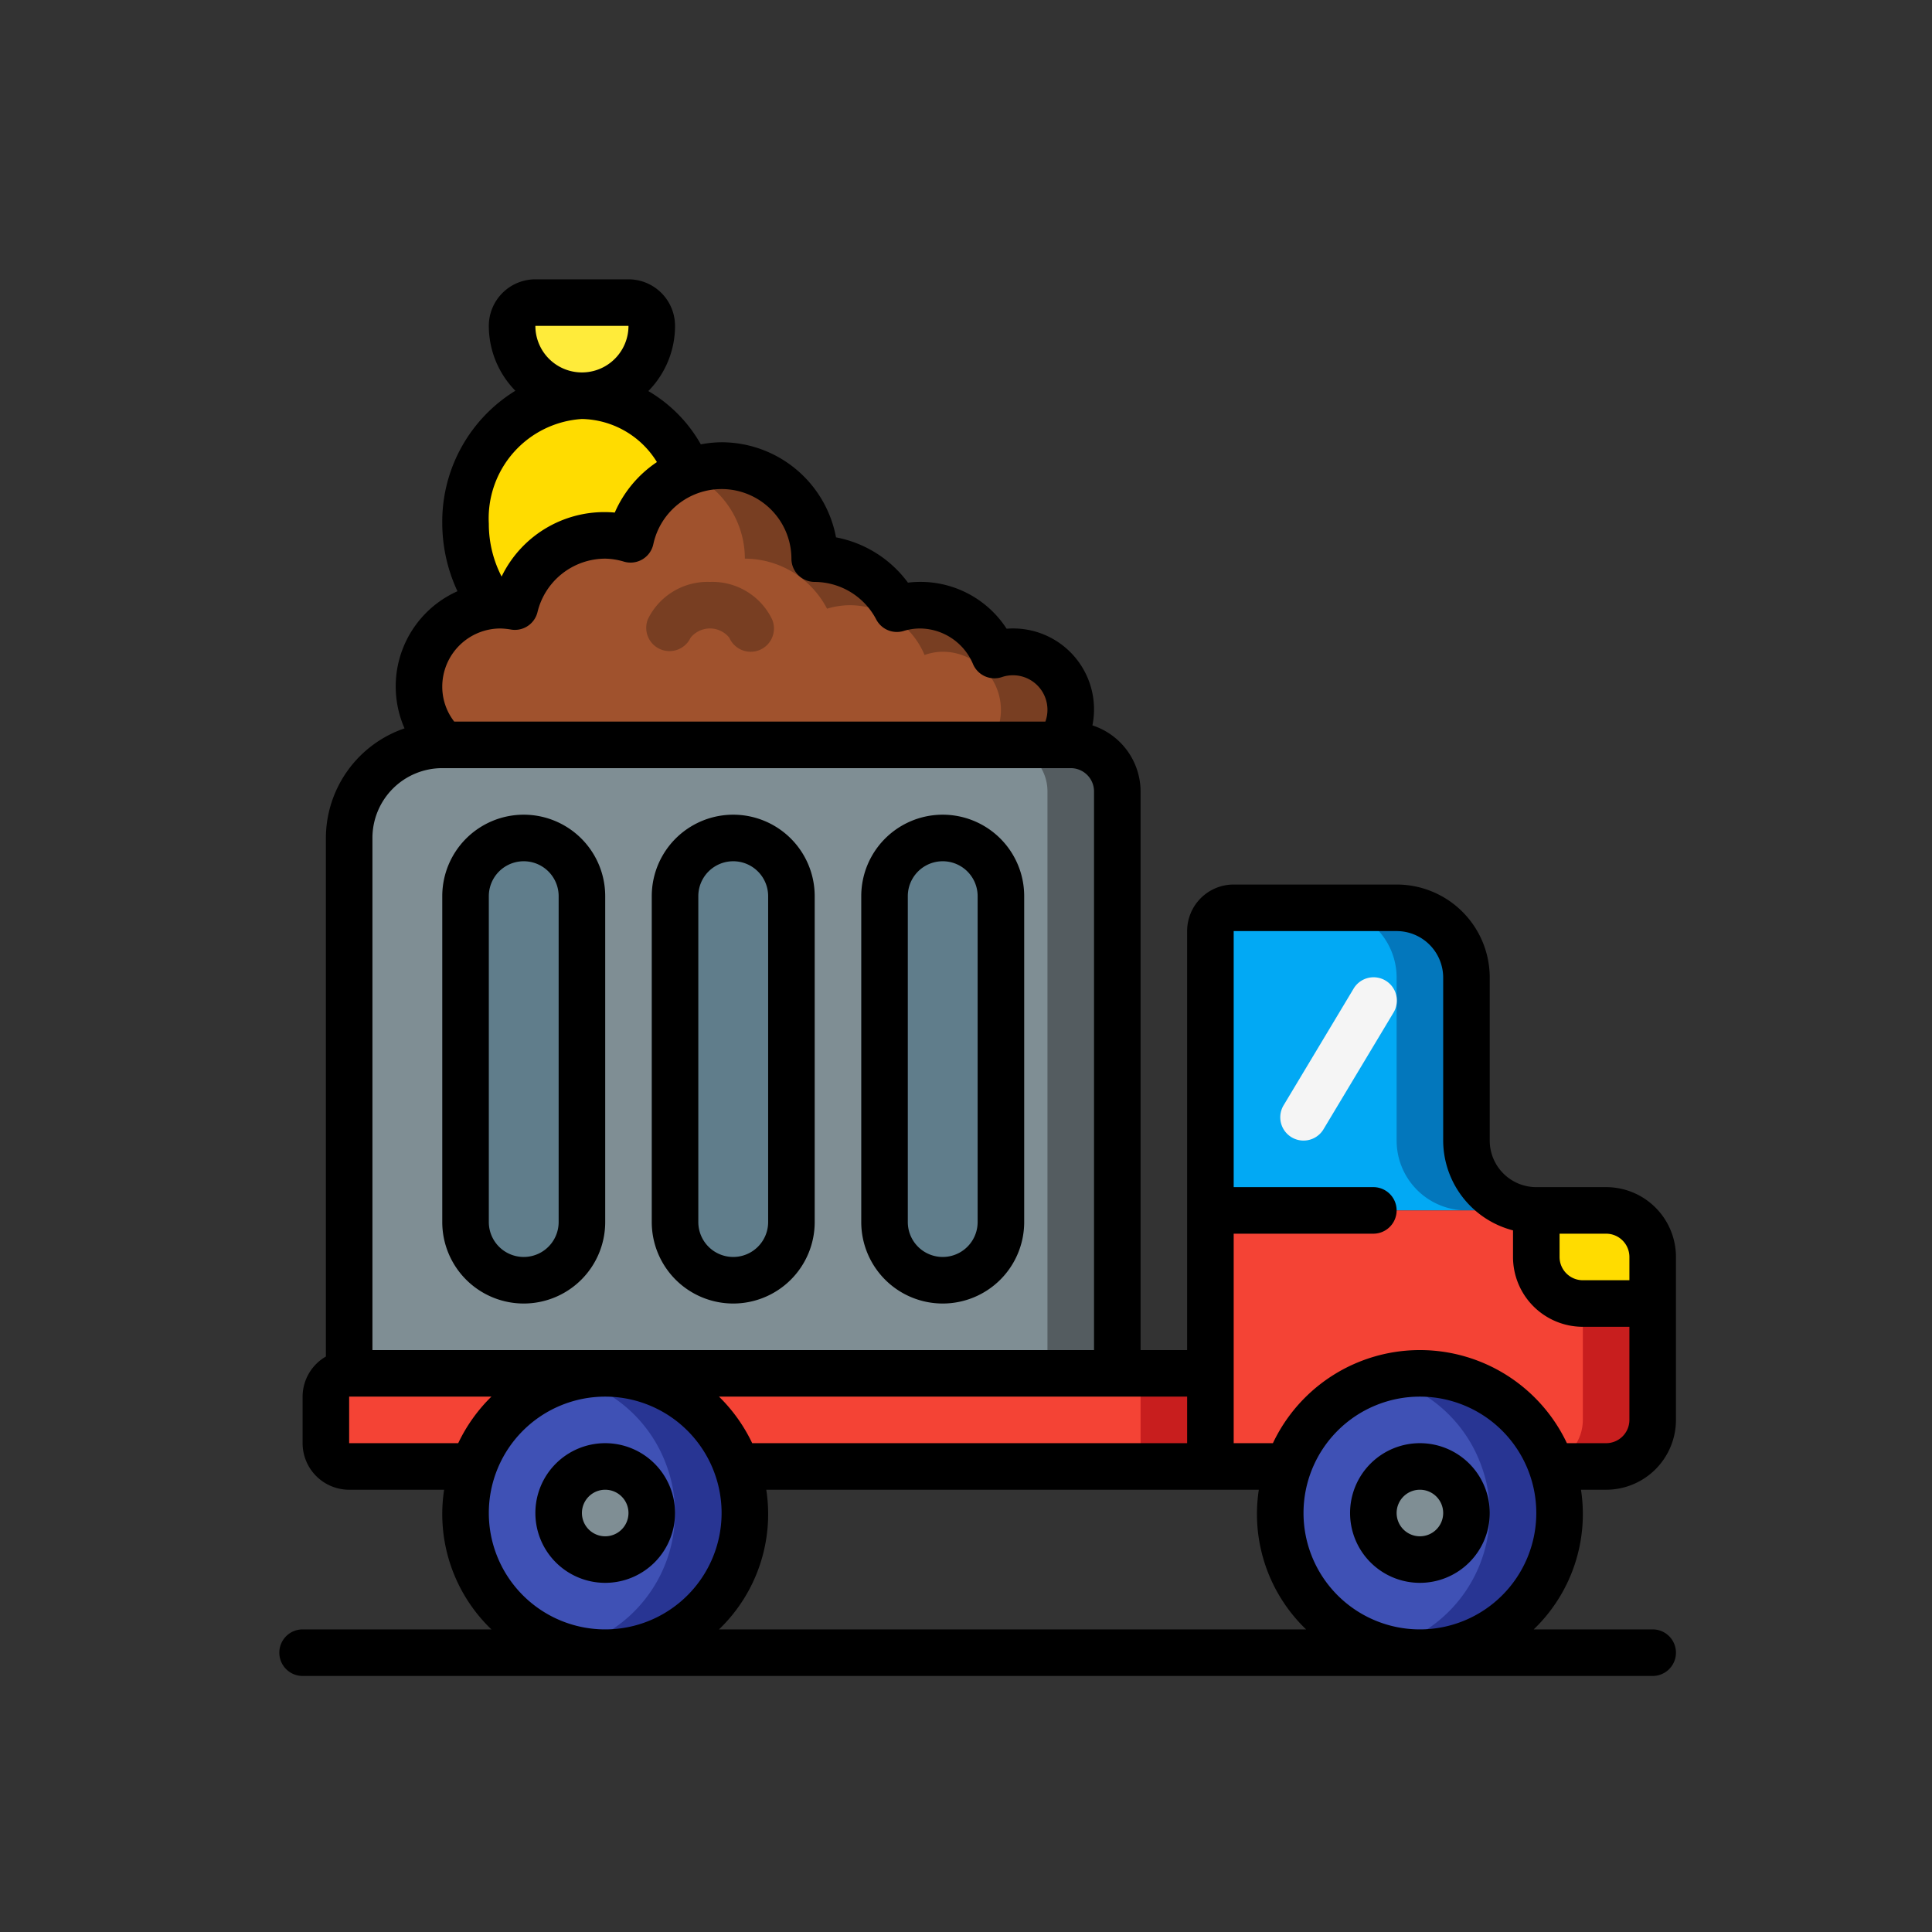 <svg xmlns="http://www.w3.org/2000/svg" width="83" height="83" viewBox="0 0 83 83">
  <rect x="0" y="0" width="83" height="83" fill="#333333" stroke="none"/>
  <g id="Grupo_960375" data-name="Grupo 960375" transform="translate(-3493 8111)">
    <rect id="Rectángulo_340660" data-name="Rectángulo 340660" width="83" height="83" transform="translate(3493 -8111)" fill="none"/>
    <g id="Page-1" transform="translate(3505 -8099)">
      <g id="_036---Bin-Lorry" data-name="036---Bin-Lorry">
        <path id="Shape" d="M55,53a6,6,0,0,1-12,0,5.8,5.8,0,0,1,.35-2,5.99,5.99,0,0,1,11.3,0A5.8,5.8,0,0,1,55,53Z" fill="#3f51b5"/>
        <path id="Shape-2" data-name="Shape" d="M54.65,51a5.912,5.912,0,0,0-7.15-3.792A5.965,5.965,0,0,1,51.65,51,5.8,5.8,0,0,1,52,53a6,6,0,0,1-4.5,5.8A5.978,5.978,0,0,0,55,53,5.8,5.8,0,0,0,54.65,51Z" fill="#283593"/>
        <circle id="Oval" cx="2" cy="2" r="2" transform="translate(47 51)" fill="#7f8e94"/>
        <path id="Shape-3" data-name="Shape" d="M20,53A6,6,0,0,1,8,53a5.8,5.8,0,0,1,.35-2,5.99,5.99,0,0,1,11.3,0A5.8,5.8,0,0,1,20,53Z" fill="#3f51b5"/>
        <path id="Shape-4" data-name="Shape" d="M19.65,51a5.912,5.912,0,0,0-7.15-3.792A5.965,5.965,0,0,1,16.65,51,5.8,5.8,0,0,1,17,53a6,6,0,0,1-4.5,5.8A5.978,5.978,0,0,0,20,53,5.8,5.8,0,0,0,19.65,51Z" fill="#283593"/>
        <circle id="Oval-2" data-name="Oval" cx="2" cy="2" r="2" transform="translate(12 51)" fill="#7f8e94"/>
        <path id="Shape-5" data-name="Shape" d="M54,40H40V28a1,1,0,0,1,1-1h7a3,3,0,0,1,3,3v7A3,3,0,0,0,54,40Z" fill="#02a9f4"/>
        <path id="Shape-6" data-name="Shape" d="M51,37V30a3,3,0,0,0-3-3H45a3,3,0,0,1,3,3v7a3,3,0,0,0,3,3h3A3,3,0,0,1,51,37Z" fill="#0377bc"/>
        <path id="Shape-7" data-name="Shape" d="M59,42v2H56a2.006,2.006,0,0,1-2-2V40h3A2.006,2.006,0,0,1,59,42Z" fill="#ffdc00"/>
        <path id="Shape-8" data-name="Shape" d="M59,44v5a2.006,2.006,0,0,1-2,2H54.65a5.99,5.99,0,0,0-11.3,0H40V40H54v2a2.006,2.006,0,0,0,2,2Z" fill="#f44335"/>
        <path id="Shape-9" data-name="Shape" d="M56,44v5a2,2,0,0,1-1.4,1.9c.014.036.034.068.046.1H57a2.006,2.006,0,0,0,2-2V44Z" fill="#c81e1e"/>
        <path id="Shape-10" data-name="Shape" d="M14,47a5.981,5.981,0,0,0-5.65,4H3a1,1,0,0,1-1-1V48a1,1,0,0,1,1-1Z" fill="#f44335"/>
        <path id="Shape-11" data-name="Shape" d="M40,47v4H19.65A5.981,5.981,0,0,0,14,47Z" fill="#f44335"/>
        <path id="Rectangle-path" d="M37,47h3v4H37Z" fill="#c81e1e"/>
        <path id="Shape-12" data-name="Shape" d="M36,47V22a2,2,0,0,0-2-2H7a4,4,0,0,0-4,4V47Z" fill="#7f8e94"/>
        <path id="Shape-13" data-name="Shape" d="M34,20H31a2,2,0,0,1,2,2V47h3V22A2,2,0,0,0,34,20Z" fill="#545c60"/>
        <rect id="Rectangle-path-2" data-name="Rectangle-path" width="5" height="19" rx="2.5" transform="translate(31 43) rotate(180)" fill="#607d8b"/>
        <rect id="Rectangle-path-3" data-name="Rectangle-path" width="5" height="19" rx="2.5" transform="translate(22 43) rotate(180)" fill="#607d8b"/>
        <rect id="Rectangle-path-4" data-name="Rectangle-path" width="5" height="19" rx="2.5" transform="translate(13 43) rotate(180)" fill="#607d8b"/>
        <path id="Shape-14" data-name="Shape" d="M44,37a1,1,0,0,1-.856-1.515l3-5a1,1,0,1,1,1.714,1.03l-3,5A1,1,0,0,1,44,37Z" fill="#f5f5f5"/>
        <path id="Shape-15" data-name="Shape" d="M34,18.5a2.467,2.467,0,0,1-.53,1.53L7.06,20A3.441,3.441,0,0,1,6,17.5a3.5,3.5,0,0,1,3.16-3.48c.11-.01.23-.02.34-.02a4.2,4.2,0,0,1,.62.06A4.008,4.008,0,0,1,14,11a3.941,3.941,0,0,1,1.09.17,3.97,3.97,0,0,1,2.48-2.9A3.827,3.827,0,0,1,19,8a4,4,0,0,1,4,4,3.992,3.992,0,0,1,3.53,2.15A3.451,3.451,0,0,1,27.5,14a3.489,3.489,0,0,1,3.22,2.14A2.29,2.29,0,0,1,31.5,16,2.5,2.5,0,0,1,34,18.5Z" fill="sienna"/>
        <path id="Shape-16" data-name="Shape" d="M31.5,16a2.29,2.29,0,0,0-.78.14A3.489,3.489,0,0,0,27.5,14a3.451,3.451,0,0,0-.97.15A3.992,3.992,0,0,0,23,12a4,4,0,0,0-4-4,3.827,3.827,0,0,0-1.43.27c-.022.008-.042.02-.063.028A4,4,0,0,1,20,12a3.992,3.992,0,0,1,3.53,2.15A3.451,3.451,0,0,1,24.5,14a3.489,3.489,0,0,1,3.22,2.14A2.29,2.29,0,0,1,28.5,16,2.5,2.5,0,0,1,31,18.5a2.467,2.467,0,0,1-.528,1.527h3A2.467,2.467,0,0,0,34,18.5,2.5,2.5,0,0,0,31.5,16Z" fill="#783e22"/>
        <path id="Shape-17" data-name="Shape" d="M17.57,8.27a3.97,3.97,0,0,0-2.48,2.9A3.941,3.941,0,0,0,14,11a4.008,4.008,0,0,0-3.88,3.06A4.2,4.2,0,0,0,9.5,14c-.11,0-.23.01-.34.02A5.828,5.828,0,0,1,8,10.5,5.267,5.267,0,0,1,13,5,4.992,4.992,0,0,1,17.57,8.27Z" fill="#ffdc00"/>
        <path id="Shape-18" data-name="Shape" d="M11,1h4a1,1,0,0,1,1,1,3,3,0,0,1-6,0A1,1,0,0,1,11,1Z" fill="#ffeb3a"/>
        <path id="Shape-19" data-name="Shape" d="M20.251,16a1,1,0,0,1-.917-.6,1.068,1.068,0,0,0-1.668,0,1,1,0,0,1-1.832-.8A2.85,2.85,0,0,1,18.5,13a2.85,2.85,0,0,1,2.666,1.6,1,1,0,0,1-.516,1.317A.986.986,0,0,1,20.251,16Z" fill="#783e22"/>
        <g id="Grupo_960374" data-name="Grupo 960374">
          <path id="Shape-20" data-name="Shape" d="M49,50a3,3,0,1,0,3,3A3,3,0,0,0,49,50Zm0,4a1,1,0,1,1,1-1A1,1,0,0,1,49,54Z"/>
          <path id="Shape-21" data-name="Shape" d="M14,50a3,3,0,1,0,3,3A3,3,0,0,0,14,50Zm0,4a1,1,0,1,1,1-1A1,1,0,0,1,14,54Z"/>
          <path id="Shape-22" data-name="Shape" d="M57,39H54a2,2,0,0,1-2-2V30a4,4,0,0,0-4-4H41a2,2,0,0,0-2,2V46H37V22a2.994,2.994,0,0,0-2.069-2.837,3.475,3.475,0,0,0-3.686-4.153,4.41,4.41,0,0,0-4.239-1.979,4.992,4.992,0,0,0-3.09-1.946A5.009,5.009,0,0,0,19,7a4.879,4.879,0,0,0-.892.09A6.17,6.17,0,0,0,15.853,4.8,3.987,3.987,0,0,0,17,2a2,2,0,0,0-2-2H11A2,2,0,0,0,9,2a3.982,3.982,0,0,0,1.14,2.787A6.6,6.6,0,0,0,7,10.5a6.937,6.937,0,0,0,.653,2.9,4.477,4.477,0,0,0-2.274,5.891A4.992,4.992,0,0,0,2,24V46.278A1.993,1.993,0,0,0,1,48v2a2,2,0,0,0,2,2H7.08a6.868,6.868,0,0,0,2.031,6H1a1,1,0,0,0,0,2H59a1,1,0,0,0,0-2H53.889a6.868,6.868,0,0,0,2.031-6H57a3,3,0,0,0,3-3V42A3,3,0,0,0,57,39Zm1,3v1H56a1,1,0,0,1-1-1V41h2A1,1,0,0,1,58,42ZM39,50H20.315a7.016,7.016,0,0,0-1.426-2H39ZM11,2h4a2,2,0,0,1-4,0Zm2,4a3.871,3.871,0,0,1,3.222,1.851,5.016,5.016,0,0,0-1.811,2.169,4.908,4.908,0,0,0-4.862,2.749A4.93,4.93,0,0,1,9,10.5,4.277,4.277,0,0,1,13,6ZM9.5,15a3.185,3.185,0,0,1,.471.049,1,1,0,0,0,1.12-.751A3,3,0,0,1,14,12a2.944,2.944,0,0,1,.814.131,1,1,0,0,0,1.254-.756A3,3,0,0,1,22,12a1,1,0,0,0,1,1,3,3,0,0,1,2.646,1.617,1,1,0,0,0,1.163.493A2.451,2.451,0,0,1,27.5,15a2.489,2.489,0,0,1,2.3,1.527,1,1,0,0,0,1.262.554A1.483,1.483,0,0,1,32.91,19H7.514A2.437,2.437,0,0,1,7,17.5,2.5,2.5,0,0,1,9.5,15ZM7,21H34a1,1,0,0,1,1,1V46H4V24A3,3,0,0,1,7,21ZM3,50V48H9.111a7.016,7.016,0,0,0-1.426,2Zm6,3a5,5,0,1,1,5,5A5,5,0,0,1,9,53Zm9.889,5a6.868,6.868,0,0,0,2.031-6H42.08a6.868,6.868,0,0,0,2.031,6ZM49,58a5,5,0,1,1,5-5A5,5,0,0,1,49,58Zm8-8H55.315a6.985,6.985,0,0,0-12.63,0H41V41h6a1,1,0,0,0,0-2H41V28h7a2,2,0,0,1,2,2v7a4,4,0,0,0,3,3.858V42a3,3,0,0,0,3,3h2v4A1,1,0,0,1,57,50Z"/>
          <path id="Shape-23" data-name="Shape" d="M28.5,44A3.5,3.5,0,0,0,32,40.5v-14a3.5,3.5,0,0,0-7,0v14A3.5,3.5,0,0,0,28.5,44ZM27,26.5a1.5,1.5,0,0,1,3,0v14a1.5,1.5,0,0,1-3,0Z"/>
          <path id="Shape-24" data-name="Shape" d="M19.5,44A3.5,3.5,0,0,0,23,40.5v-14a3.5,3.5,0,0,0-7,0v14A3.5,3.5,0,0,0,19.5,44ZM18,26.5a1.5,1.5,0,0,1,3,0v14a1.5,1.5,0,0,1-3,0Z"/>
          <path id="Shape-25" data-name="Shape" d="M10.5,44A3.5,3.5,0,0,0,14,40.5v-14a3.5,3.5,0,0,0-7,0v14A3.5,3.5,0,0,0,10.5,44ZM9,26.5a1.5,1.5,0,0,1,3,0v14a1.5,1.5,0,0,1-3,0Z"/>
        </g>
      </g>
    </g>
  </g>
</svg>
